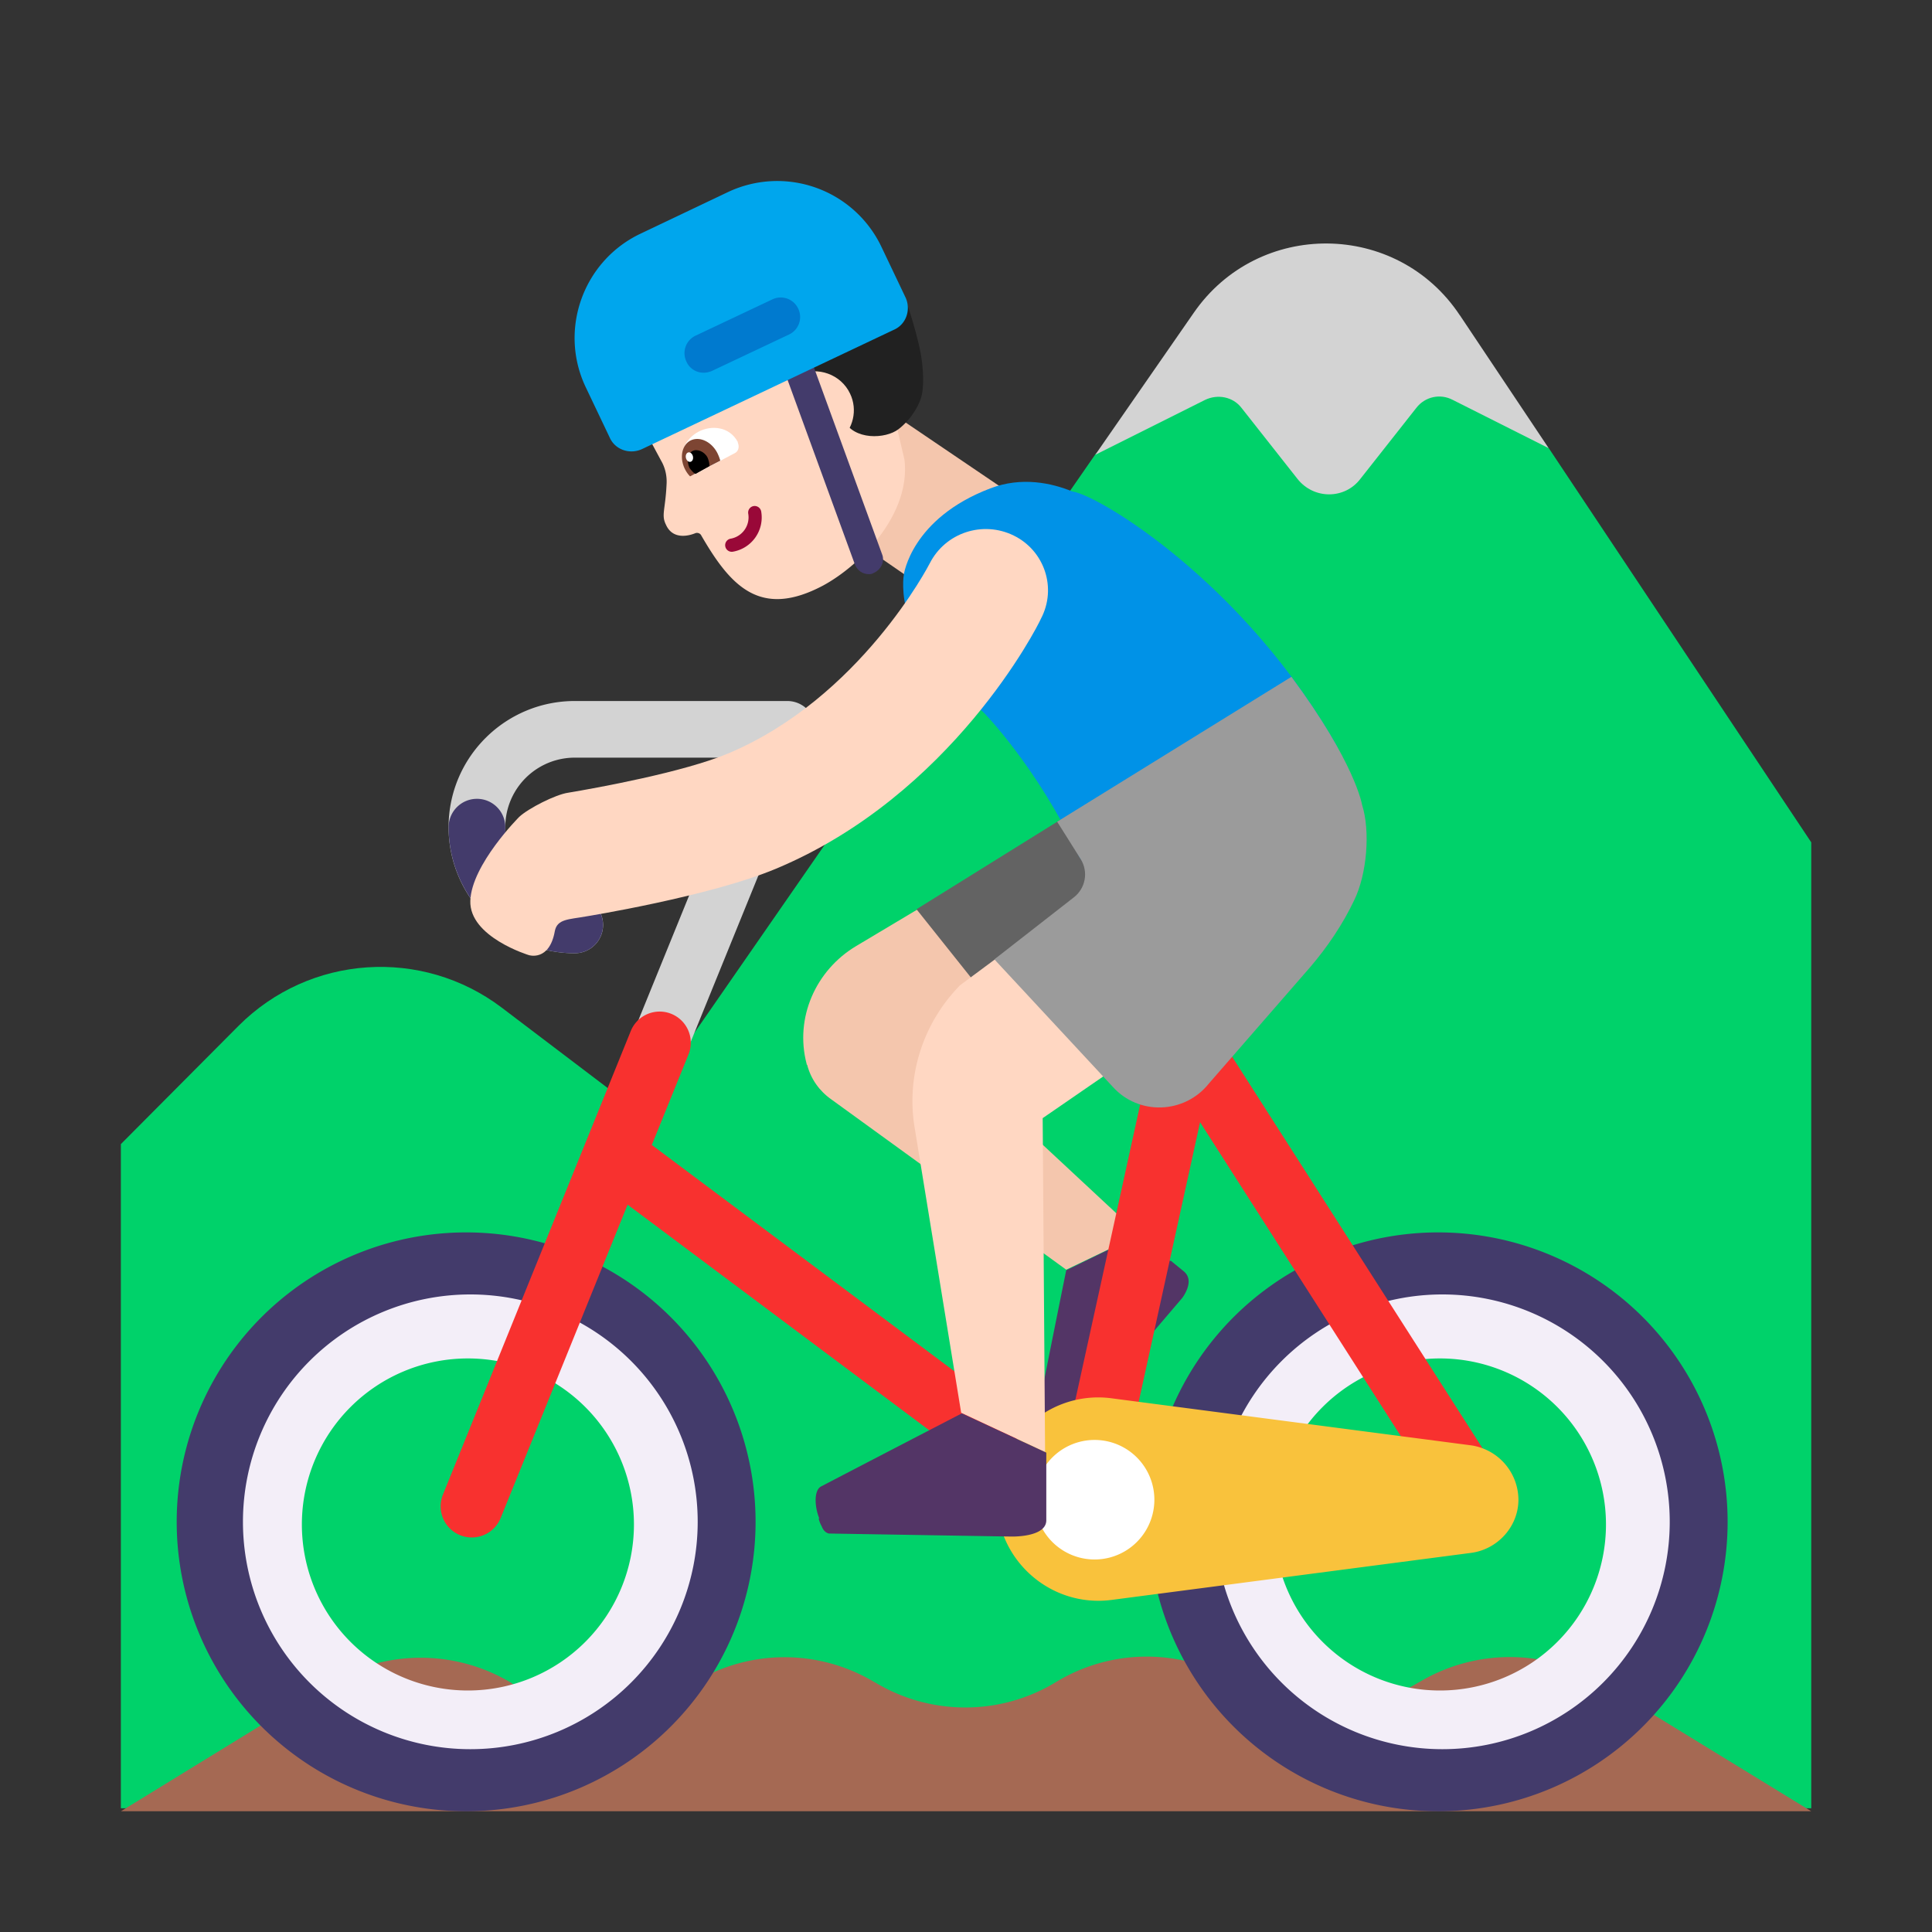 <svg xmlns="http://www.w3.org/2000/svg" width="32" height="32" fill="none"><rect width="100%" height="100%" fill="#333333" stroke="none"/><path fill="#00D26A" d="m30 13.952-4.346-6.527c-2.919-2.38-6.28-.973-7.51.098L10.591 18.42l-2.28-1.73c-1.32-1-3.179-.88-4.359.3l-1.95 1.96V29.95H30V13.952Z"/><path fill="#D3D3D3" d="M24.18 5.223c-1.04-1.57-3.339-1.59-4.409-.04l-1.63 2.35 1.82-.91c.21-.1.46-.05.6.13l.93 1.18c.27.34.78.34 1.04 0l.93-1.18c.14-.18.39-.24.6-.13l1.59.8-1.47-2.2Z"/><path fill="#A56953" d="m23.51 27.86-.02.01c-.92.55-2.059.55-2.979 0l-.03-.02c-.92-.55-2.07-.55-2.99.01-.92.56-2.07.56-2.99.01l-.02-.01c-.919-.55-2.069-.55-2.989.01l-.01.01c-.92.56-2.07.56-2.99.01l-.03-.02c-.92-.55-2.07-.55-2.989 0L2.003 30H30l-3.51-2.15a2.92 2.92 0 0 0-2.98.01Z"/><path fill="#F4C6AD" d="m14.87 6.91 1.83 1.24-1.16 1.75-1.71-1.18 1.04-1.81ZM15.52 14.87l-1.34.8c-.67.4-1.02 1.19-.82 1.95 0 .01 0 .01.01.02.06.23.2.43.4.57l3.89 2.82 1.21-.58-3.2-2.98L17 16.7l-1.48-1.83Z"/><path fill="#636363" d="m18.46 13.02-3.28 2.04 1.14 1.43c.12.27.62.47 1.05.29l3.2-1.85-2.11-1.91Z"/><path fill="#533566" d="M17.21 23.29c.18-.92.45-2.25.45-2.25l1.19-.58.533.428a.76.76 0 0 0 .007-.008l.22.18c.19.16-.03.44-.03.44l-1.8 2.11s-.07.08-.17.04a4.326 4.326 0 0 1-.074-.051c-.167-.055-.351-.19-.326-.309Z"/><path fill="#D3D3D3" d="M7.43 13.7c0-1.16.943-2.089 2.09-2.089h3.52a.469.469 0 0 1 .434.646l-2.42 5.95a.469.469 0 0 1-.869-.354l2.158-5.304H9.52a1.15 1.15 0 1 0 0 2.302.469.469 0 1 1 0 .938A2.088 2.088 0 0 1 7.43 13.7Z"/><path fill="#433B6B" d="M7.9 13.231c.259 0 .469.21.469.469a1.15 1.15 0 0 0 1.15 1.151.469.469 0 1 1 0 .938 2.089 2.089 0 0 1-2.088-2.09c0-.258.21-.468.469-.468Z"/><path fill="#F3EEF8" d="M12 25.25a4.25 4.25 0 1 1-8.5 0 4.25 4.25 0 0 1 8.5 0Zm-1.5 0a2.75 2.75 0 1 0-5.5 0 2.75 2.75 0 0 0 5.5 0ZM28.1 25.25a4.25 4.25 0 1 1-8.5 0 4.25 4.25 0 0 1 8.5 0Zm-1.5 0a2.75 2.75 0 1 0-5.5 0 2.75 2.75 0 0 0 5.5 0Z"/><path fill="#433B6B" d="M7.79 20.413a4.794 4.794 0 1 0 0 9.587 4.794 4.794 0 0 0 0-9.587Zm-3.766 4.793a3.766 3.766 0 1 1 7.532 0 3.766 3.766 0 0 1-7.532 0ZM23.89 20.413a4.794 4.794 0 1 0 0 9.587 4.794 4.794 0 0 0 0-9.587Zm-3.766 4.793a3.766 3.766 0 1 1 7.532 0 3.766 3.766 0 0 1-7.532 0Z"/><path fill="#F8312F" d="M20.074 16.982a.516.516 0 0 0-.938.167l-1.518 6.918-6.822-5.103.612-1.51a.516.516 0 0 0-.956-.388l-3.12 7.7a.516.516 0 0 0 .956.388l2.107-5.201 7.246 5.42a.516.516 0 0 0 .813-.303l1.423-6.483 4.188 6.55a.516.516 0 0 0 .87-.555l-4.86-7.6Z"/><path fill="#F9C23C" d="m24.37 23.94-5.96-.78a1.68 1.68 0 0 0-1.9 1.67c0 1.01.89 1.8 1.9 1.67l5.96-.78c.44-.06.78-.44.78-.88a.916.916 0 0 0-.78-.9Z"/><path fill="#fff" d="M18.13 25.83a.99.99 0 1 0 0-1.98.99.99 0 0 0 0 1.98Z"/><path fill="#0092E7" d="M17.76 8.14c-.34-.14-.84-.25-1.36-.05-1.31.5-1.43 1.43-1.43 1.43s-.22 1.17 1.3 2.26c.01 0 .92.94 1.58 2.36.13.28.47.39.74.24l3.56-2.01c-1.54-2.72-3.95-4.17-4.39-4.23Z"/><path fill="#FFD7C2" d="m21.98 12.1.24.78c.43 1.23.1 2.29-1 2.92l-3.95 2.72.04 5.53-1.39-.65-.78-4.78c-.12-.84.16-1.68.75-2.29l.01-.01 3.06-2.27 3.02-1.95Z"/><path fill="#533566" d="M13.6 24.62c.94-.49 2.33-1.21 2.33-1.21l1.4.65v1.12c0 .29-.59.27-.59.27l-3.01-.05s-.08-.01-.12-.12a.445.445 0 0 1-.05-.13h.01c-.078-.19-.093-.465.03-.53Z"/><path fill="#9B9B9B" d="M22.56 13.33s-.11-.69-1.17-2.12l-3.88 2.4.39.62c.13.21.08.48-.11.63l-1.32 1.03L18.43 18c.43.48 1.19.45 1.59-.05l1.68-1.93c.29-.34.54-.71.73-1.11.21-.43.27-1.14.13-1.58Z"/><path fill="#FFD7C2" d="m12.3 4.6-.91.49c-.77.41-1.06 1.38-.65 2.15l.21.39c.07.12.1.26.09.4-.02.42-.09.5-.01.66.11.25.37.19.49.14.03-.01.07 0 .09.03.49.85.98 1.39 2.02.84.63-.34 1.46-1.19 1.35-2.09l-.27-1.15-.26-1.21a1.603 1.603 0 0 0-2.15-.65Z"/><path fill="#fff" d="M11.52 7.85c-.05.03-.13 0-.16-.06v-.01c-.15-.26 0-.52.21-.63.21-.11.51-.09.65.17v.01c.03.07.01.14-.04.17l-.66.35Z"/><path fill="#7D4533" d="M11.43 7.89a.444.444 0 0 1-.08-.11c-.1-.19-.06-.4.08-.48.15-.08.35.01.45.2.02.04.04.09.05.13l-.5.26Z"/><path fill="#000" d="M11.52 7.85c-.04-.02-.07-.06-.1-.1-.05-.11-.03-.24.05-.28.08-.04.2.01.25.11.02.05.03.09.03.14l-.23.13Z"/><path fill="#fff" d="M11.437 7.649c.032-.007.05-.048.04-.091-.01-.043-.044-.072-.076-.065-.032.008-.05.048-.04.092.01.043.043.071.076.064Z"/><path fill="#990838" d="M12.483 8.382c.06-.009.115.032.125.091a.576.576 0 0 1-.47.665.109.109 0 1 1-.035-.216.359.359 0 0 0 .29-.415.109.109 0 0 1 .09-.125Z"/><path fill="#212121" d="M13.17 4.897c-.81.228-.56.98-.48 1.163.08.18.3.26.48.18l.09-.04c.16-.08.35-.01.42.15l.29.6c.17.35.7.32.91.16.21-.16.38-.43.4-.64.03-.24-.01-.57-.07-.8-.05-.21-.12-.45-.2-.68-.758-.26-.79-.389-1.84-.093Z"/><path fill="#FFD7C2" d="M13.22 6.21c.32-.15.71-.01.86.31.13.27.05.59-.17.77-.07.05-.17.03-.2-.05l-.49-1.03Z"/><path fill="#433B6B" d="M14.39 9.51c-.1 0-.19-.06-.23-.16L13 6.17c-.05-.12.02-.26.14-.31.13-.05.26.02.31.14l1.16 3.18c.05.12-.02.26-.14.31-.03.02-.06.02-.08.02Z"/><path fill="#00A6ED" d="m12.06 3.18-1.45.69c-.95.45-1.36 1.59-.91 2.54l.4.84c.09.2.33.28.53.19l4.18-1.98c.2-.09.28-.33.19-.53l-.4-.84a1.911 1.911 0 0 0-2.54-.91Z"/><path fill="#007ACF" d="m12.79 4.96-1.27.6a.32.32 0 0 0-.15.43c.07.16.26.23.43.15l1.27-.6a.32.32 0 0 0 .15-.43.32.32 0 0 0-.43-.15Z"/><path fill="#FFD7C2" d="M16.79 8.87c-.51-.25-1.13-.05-1.39.46-.01.02-1.15 2.23-3.34 3.15-.74.31-2.17.57-2.65.65-.21.03-.66.26-.81.4 0 0-.79.79-.81 1.39-.02.6.97.9.97.9s.34.11.43-.4c.04-.2.23-.19.51-.24 0 0 2.05-.33 3.15-.79 2.92-1.22 4.34-4.02 4.39-4.14.27-.51.06-1.13-.45-1.38Z"/></svg>